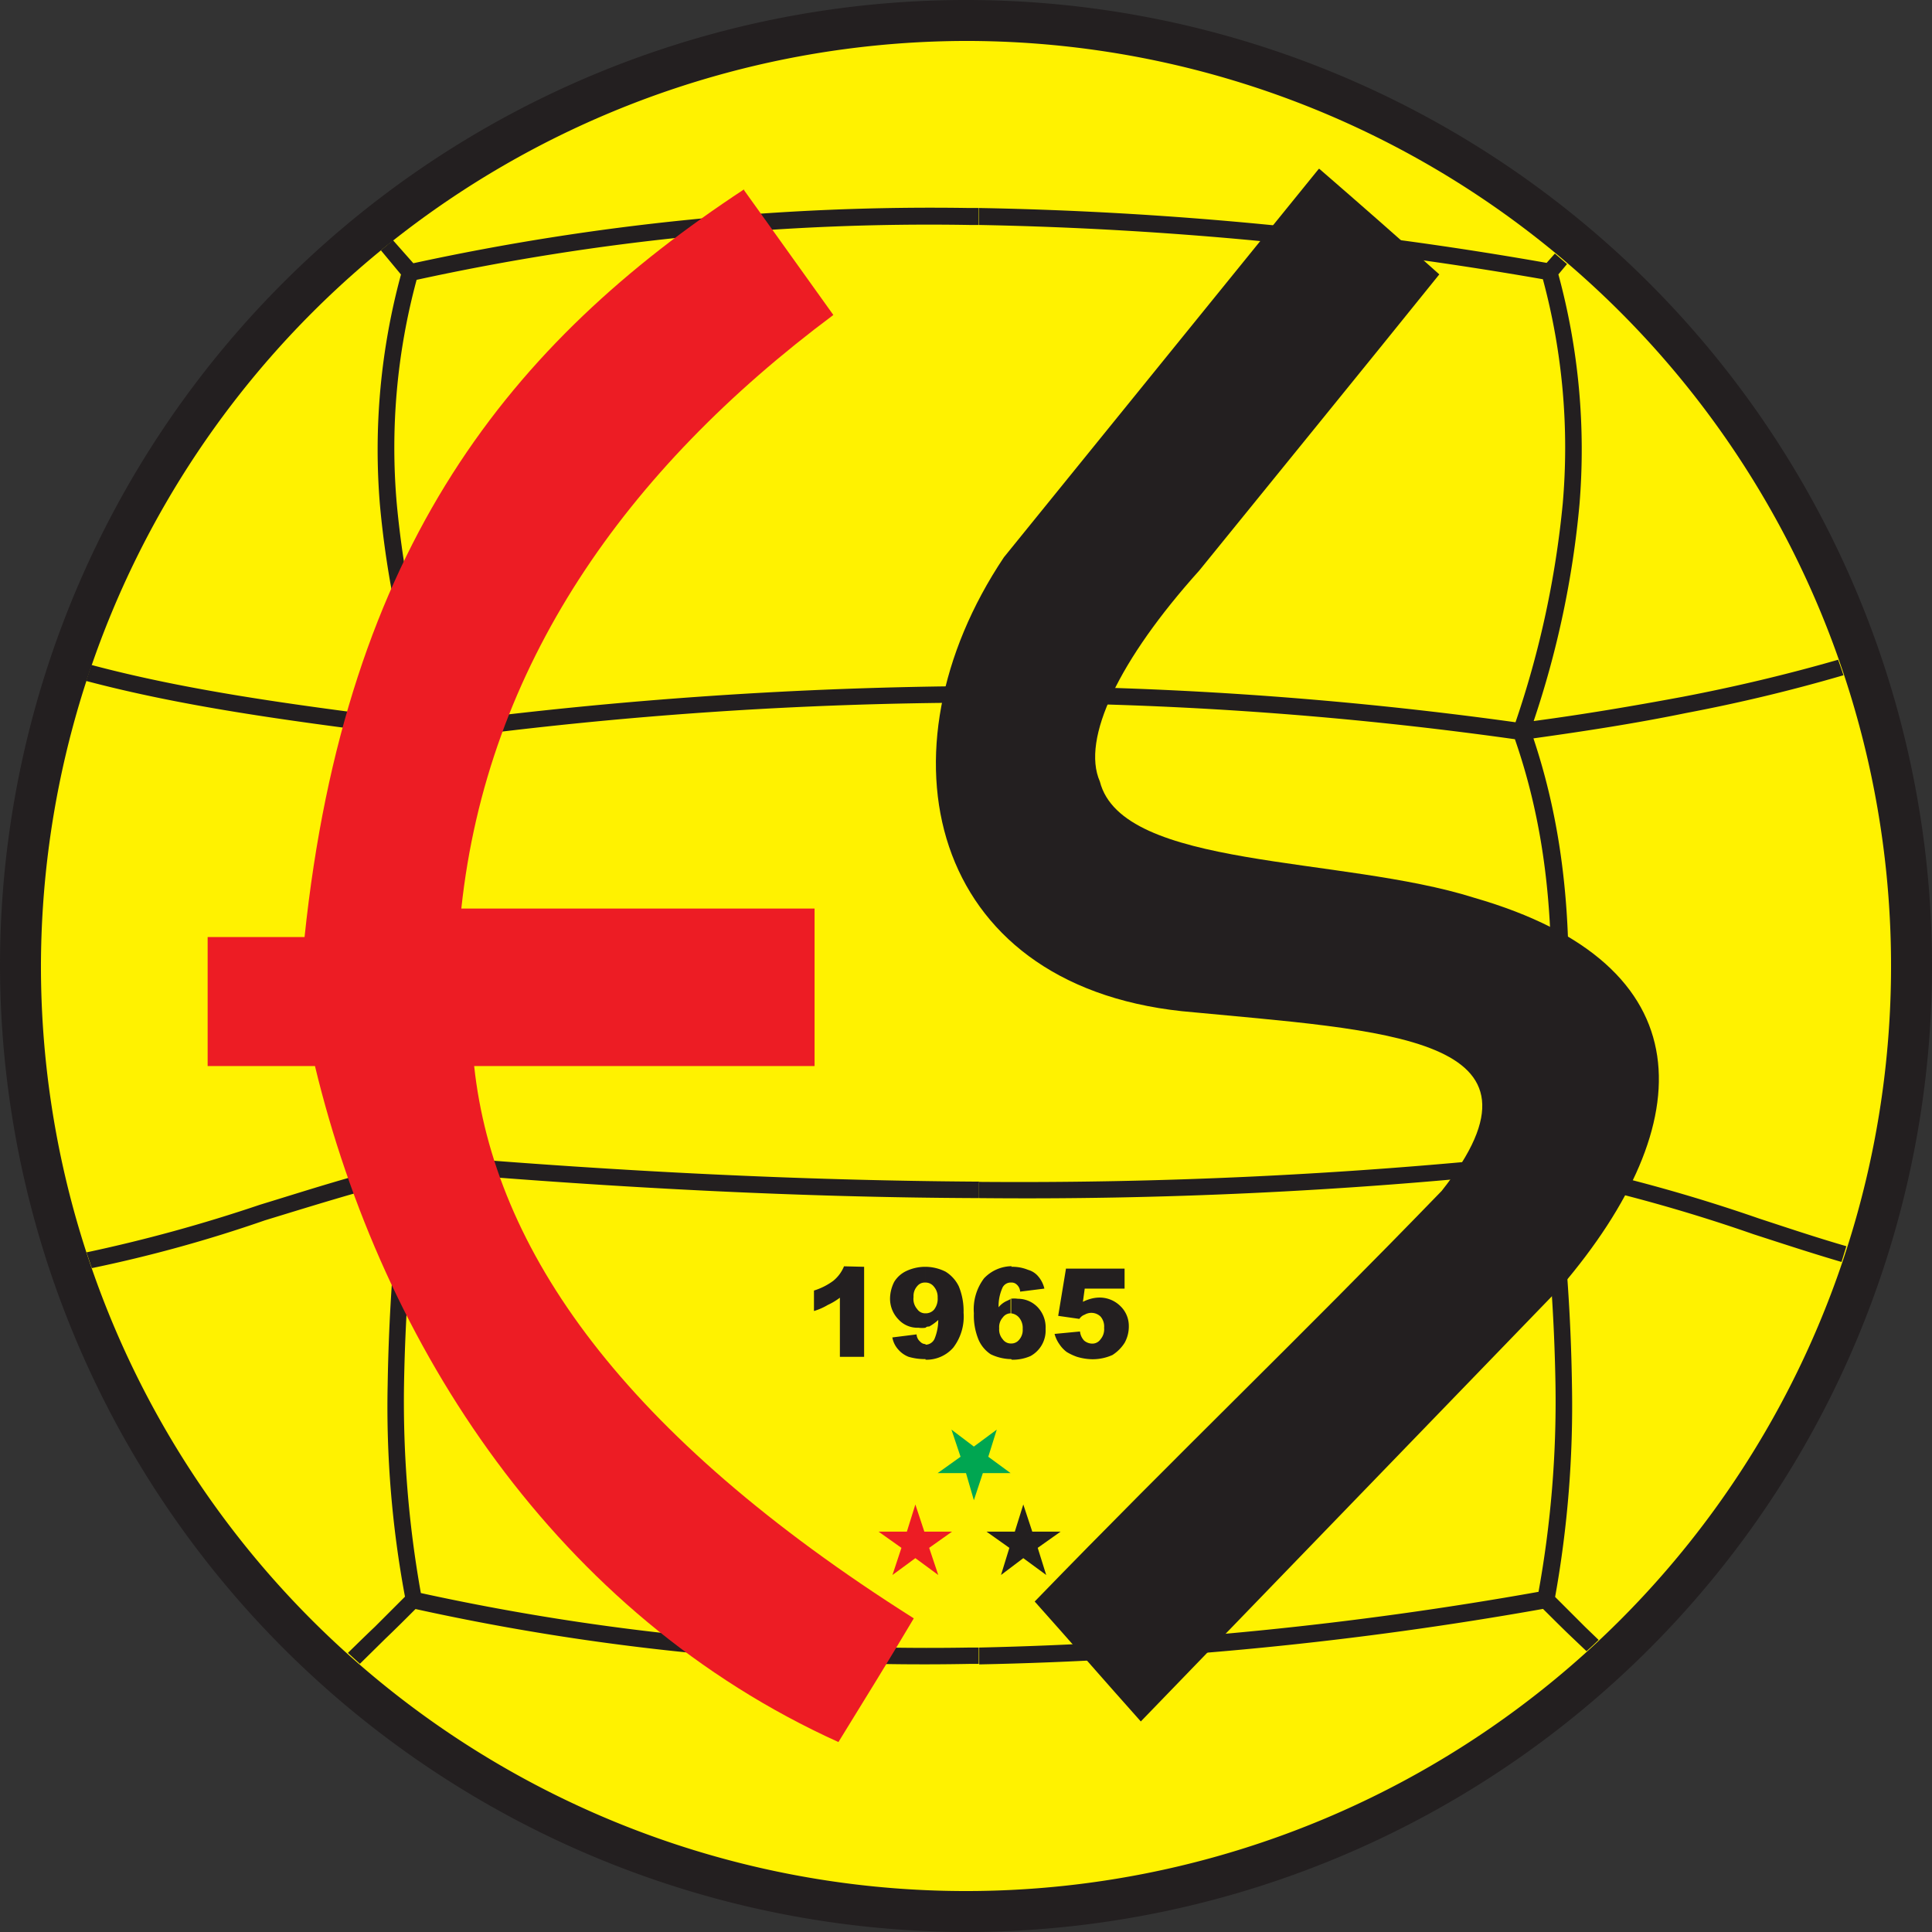 <svg xmlns="http://www.w3.org/2000/svg" viewBox="0 0 159.48 159.48"><rect x="0" y="0" width="159.48" height="159.48" fill="#333333" stroke="none"/><defs><style>.cls-1{fill:#231f20;}.cls-1,.cls-2,.cls-3,.cls-4{fill-rule:evenodd;}.cls-2{fill:#fff200;}.cls-3{fill:#ed1c24;}.cls-4{fill:#00a651;}</style></defs><title>Varlık 1</title><g id="katman_2" data-name="katman 2"><g id="Layer_1" data-name="Layer 1"><path class="cls-1" d="M79.74,159.48A79.74,79.74,0,1,0,0,79.74a79.92,79.92,0,0,0,79.74,79.74Z"/><path class="cls-2" d="M79.74,3.38A76.36,76.36,0,1,1,3.38,79.74,76.5,76.5,0,0,1,79.74,3.38Z"/><path class="cls-1" d="M80.83,17.17a301.79,301.79,0,0,1,46.84,4.53l.68-.77,1,.87-.71.85a55.2,55.2,0,0,1,1.74,19,78.06,78.06,0,0,1-3.78,17.87c4.13-.55,8.21-1.24,12.29-2,4.34-.83,8.64-1.85,12.84-3.06.15.42.3.85.44,1.28-4.31,1.26-8.62,2.29-13,3.12-4.13.85-8.36,1.5-12.59,2.09,3.93,11.75,3.13,23.35,1.89,35a135.75,135.75,0,0,1,16.72,4.63c2.44.8,4.83,1.6,7.22,2.29l-.4,1.3c-2.39-.7-4.83-1.5-7.27-2.29a134.21,134.21,0,0,0-16.17-4.53,153.77,153.77,0,0,1,1.19,17,89.06,89.06,0,0,1-1.39,17.47l2.49,2.49,1.1,1.06c-.33.32-.66.63-1,.93l-1.05-1c-.85-.8-1.69-1.65-2.54-2.49a299.92,299.92,0,0,1-46.54,4.58V136A301.08,301.08,0,0,0,127,131.4a88.09,88.09,0,0,0,1.4-17.07,155.13,155.13,0,0,0-1.25-17.27c-.5-.1-1-.15-1.54-.25a397.37,397.37,0,0,1-44.8,2.09V97.56h0a407.64,407.64,0,0,0,44.7-2.09h.2c.45,0,.89.15,1.34.2,1.25-11.6,2-23.15-2-34.65a307.58,307.58,0,0,0-44.3-3v-1.4a316.13,316.13,0,0,1,44.35,3A79.29,79.29,0,0,0,129,41.56a53.38,53.38,0,0,0-1.64-18.51,304,304,0,0,0-46.54-4.48v-1.4ZM29.72,137.35l-1-.91c.74-.72,1.46-1.43,2.22-2.15l2.49-2.49A85.39,85.39,0,0,1,32,114.33a161.15,161.15,0,0,1,1.15-16.87c-3.73.94-7.57,2.14-11.3,3.28a113.61,113.61,0,0,1-14.27,3.94c-.15-.43-.29-.87-.44-1.3a127.62,127.62,0,0,0,14.31-3.93c3.93-1.2,7.87-2.49,11.85-3.39-1.25-11.69-2-23.34,1.89-35.09-.95-.15-1.89-.25-2.89-.39-8.54-1.1-17.14-2.24-25.19-4.37.14-.45.29-.88.44-1.32C15.48,57,24,58.14,32.5,59.23c.9.1,1.74.25,2.64.35a78.47,78.47,0,0,1-3.78-17.92,55.2,55.2,0,0,1,1.74-19l-1.66-2c.34-.28.68-.56,1-.83l1.68,1.9A201.36,201.36,0,0,1,80,17.17h.79v1.4H80A198.48,198.48,0,0,0,34.39,23.1a53.1,53.1,0,0,0-1.64,18.46,79.83,79.83,0,0,0,3.83,18.07,358.94,358.94,0,0,1,44.25-3h0V58h0a339,339,0,0,0-44.2,3c-4,11.55-3.23,23.1-2,34.7.45-.1.9-.15,1.35-.25l.1,0,.1,0c14.93,1.24,29.81,2,44.64,2.09V98.9h0C66,98.85,51,98.05,36.14,96.81c-.5.1-1,.2-1.55.35a155.74,155.74,0,0,0-1.24,17.17,89.92,89.92,0,0,0,1.39,17.17A196.27,196.27,0,0,0,80,136h.79v1.35H80a195.1,195.1,0,0,1-45.7-4.53c-.84.84-1.64,1.64-2.48,2.44l-2.14,2.11Z"/><path class="cls-3" d="M61.42,15.63C42.21,28.27,28.52,45.05,25.14,77.35h-8V88H26c5.58,23.15,20,45.29,43.21,55.8,2.09-3.39,4.18-6.77,6.22-10.21-24-15.18-34.65-30.41-36.29-45.59H67.24V75H38.08c2.14-20,13.54-36.19,30.71-49l-7.37-10.3Z"/><path class="cls-1" d="M108.86,13.94,82.87,46C72.17,62,76.6,81.23,97.56,83.47c17,1.64,31.6,2,21.45,14.83-12.15,12.55-21.45,21.36-33.6,33.9,2.94,3.29,5.83,6.62,8.76,9.9l34.69-35.88c11.55-13.54,12-26.58-7.16-32.11-11-3.48-29.07-2.34-30.91-9.6C89.24,61,92.38,54.45,99,47.09c6.62-8.17,13.24-16.28,19.81-24.44-3.28-2.94-6.57-5.83-9.9-8.71Z"/><path class="cls-1" d="M83.47,112.19V110.9h0a.81.81,0,0,0,.65-.3,1.22,1.22,0,0,0,.3-.9,1.33,1.33,0,0,0-.3-.94,1,1,0,0,0-.7-.35h0v-1.2a2.06,2.06,0,0,1,.6,0,2.24,2.24,0,0,1,1.64.7,2.41,2.41,0,0,1,.65,1.79,2.4,2.4,0,0,1-1.25,2.24,3.65,3.65,0,0,1-1.54.3Zm0-6.32v-1.3h0a3.42,3.42,0,0,1,1.39.25,1.68,1.68,0,0,1,.85.55,2.36,2.36,0,0,1,.5,1l-2,.25a.85.85,0,0,0-.3-.6.61.61,0,0,0-.45-.15ZM88,104.72h4.83v1.65H89.54l-.15,1.09a3.47,3.47,0,0,1,.65-.25,2.93,2.93,0,0,1,.65-.1,2.44,2.44,0,0,1,1.79.7,2.26,2.26,0,0,1,.7,1.64,2.77,2.77,0,0,1-.35,1.4,3.26,3.26,0,0,1-1,1,4,4,0,0,1-1.69.35A4.63,4.63,0,0,1,88.9,112a4.43,4.43,0,0,1-.85-.4,2.57,2.57,0,0,1-.6-.64,2.69,2.69,0,0,1-.4-.85l2.1-.2a1.3,1.3,0,0,0,.34.75,1.05,1.05,0,0,0,.65.25.81.81,0,0,0,.7-.35,1.27,1.27,0,0,0,.3-.95,1.25,1.25,0,0,0-.3-.94,1.09,1.09,0,0,0-1.3-.15.87.87,0,0,0-.44.35l-1.75-.25.65-3.94Zm-4.53-.15v1.3a.75.75,0,0,0-.75.5,3.66,3.66,0,0,0-.29,1.54,1.84,1.84,0,0,1,.74-.55l.3-.15v1.2a.81.81,0,0,0-.7.35,1.19,1.19,0,0,0-.29.89,1.22,1.22,0,0,0,.29.9.81.81,0,0,0,.7.35v1.29a4,4,0,0,1-1.69-.4,2.75,2.75,0,0,1-1-1.19,5.24,5.24,0,0,1-.39-2.19,4.24,4.24,0,0,1,.84-2.89,3.18,3.18,0,0,1,2.29-1Zm-7.07,7.62V111a.82.82,0,0,0,.75-.5,4.11,4.11,0,0,0,.3-1.54,3.9,3.9,0,0,1-.75.54c-.1,0-.2,0-.3.1v-1.19a.91.91,0,0,0,.7-.3,1.44,1.44,0,0,0,.3-1,1.3,1.3,0,0,0-.3-.89.87.87,0,0,0-.7-.35v-1.3a3.77,3.77,0,0,1,1.65.4,2.92,2.92,0,0,1,1.09,1.2,5.35,5.35,0,0,1,.4,2.19,4.21,4.21,0,0,1-.85,2.88,2.93,2.93,0,0,1-2.29,1Zm-5.07-7.62V112h-2v-4.88a5.3,5.3,0,0,1-1,.6,5.06,5.06,0,0,1-1.14.5v-1.69a5.31,5.31,0,0,0,1.59-.8,3,3,0,0,0,.89-1.2Zm5.07,0v1.3h-.05a.79.79,0,0,0-.64.3,1.21,1.21,0,0,0-.3.89,1.27,1.27,0,0,0,.3,1,.79.79,0,0,0,.69.35h0v1.19a2,2,0,0,1-.59,0,2.11,2.11,0,0,1-1.65-.69,2.45,2.45,0,0,1-.69-1.75,3.13,3.13,0,0,1,.34-1.34,2.34,2.34,0,0,1,1-.9,3.71,3.71,0,0,1,1.54-.35Zm0,6.38v1.24h-.05A4.8,4.8,0,0,1,75,112a2.17,2.17,0,0,1-.85-.6,2,2,0,0,1-.49-1l2-.25a.85.85,0,0,0,.3.6.59.59,0,0,0,.44.2Z"/><polygon class="cls-3" points="75.56 124.19 76.3 126.43 78.59 126.43 76.7 127.77 77.45 130.01 75.56 128.62 73.67 130.01 74.41 127.77 72.52 126.43 74.86 126.43 75.56 124.19 75.56 124.19"/><polygon class="cls-1" points="84.47 124.19 85.21 126.43 87.55 126.43 85.66 127.77 86.36 130.01 84.47 128.62 82.63 130.01 83.32 127.77 81.43 126.43 83.77 126.43 84.47 124.19 84.47 124.19"/><polygon class="cls-4" points="80.39 123.84 81.13 121.6 83.42 121.6 81.58 120.25 82.28 118.01 80.39 119.41 78.54 118.01 79.29 120.25 77.4 121.6 79.74 121.6 80.39 123.84 80.39 123.84"/></g></g></svg>